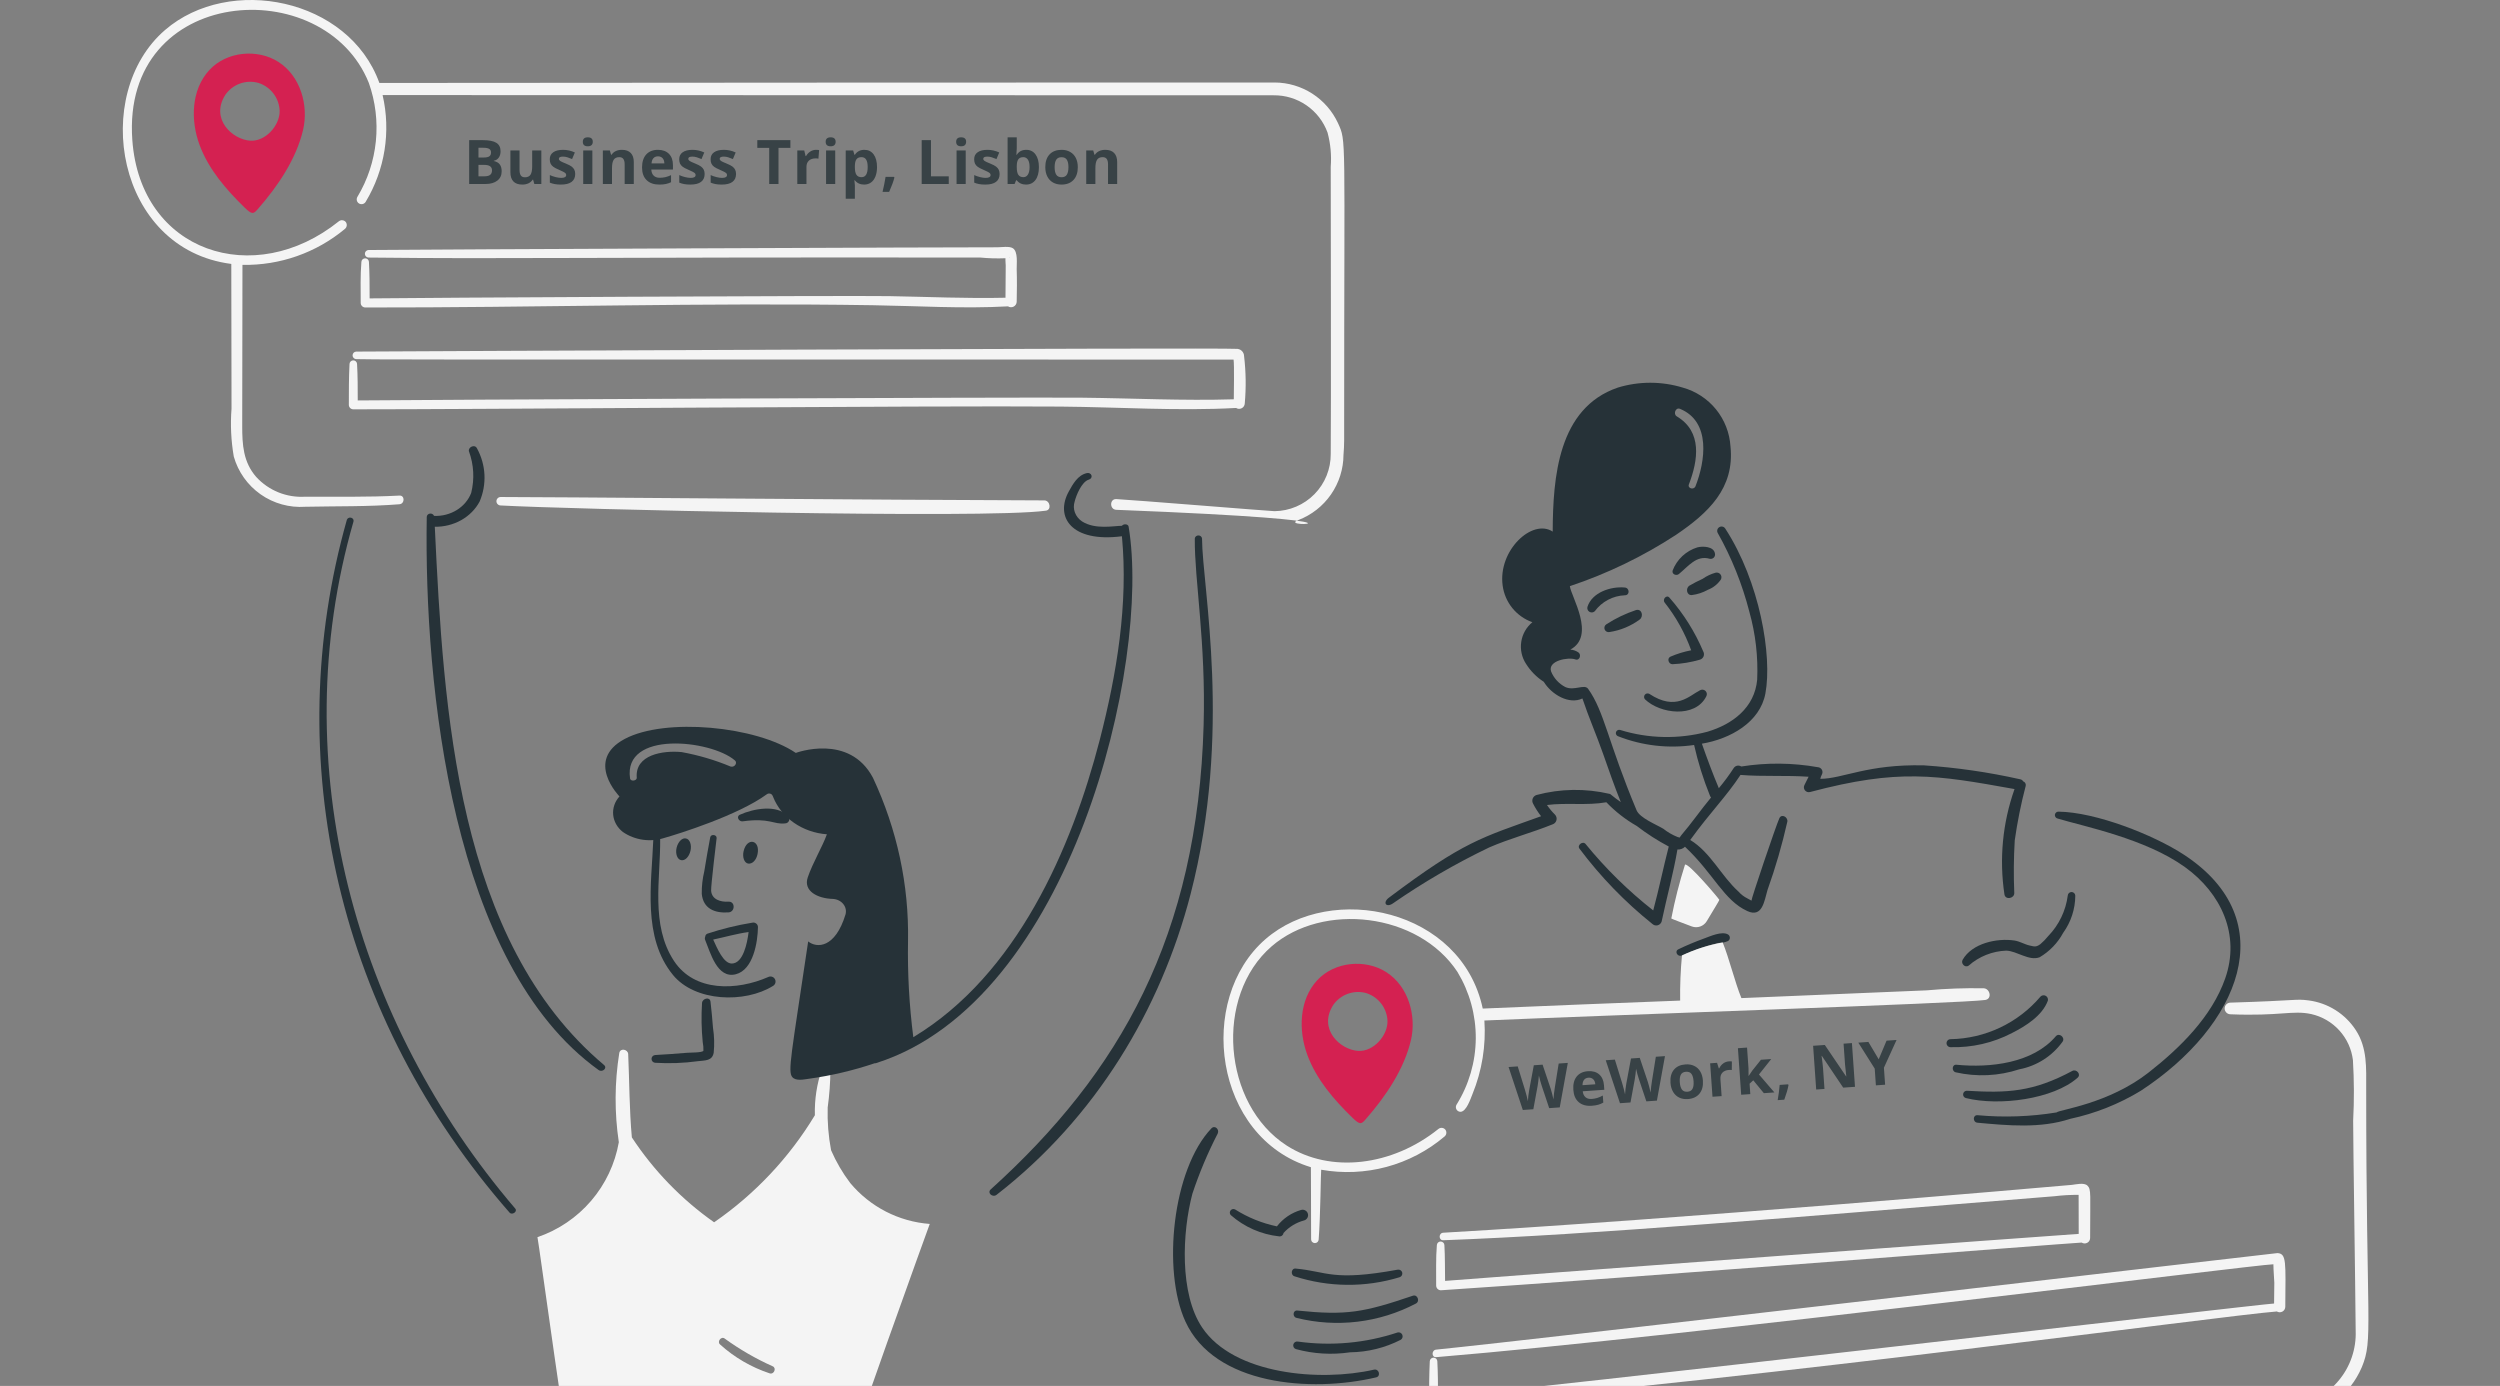 <svg width="285" height="158" viewBox="0 0 285 158" fill="none" xmlns="http://www.w3.org/2000/svg">
<rect x="0" y="0" width="285" height="158" fill="#808080" stroke="none"/>
<g clip-path="url(#clip0_1221_7827)">
<path d="M96.932 134.871C96.054 133.715 95.319 132.457 94.742 131.125C94.439 129.522 94.309 127.891 94.355 126.26C94.552 124.846 94.657 123.42 94.667 121.992C94.664 121.875 94.62 121.763 94.541 121.676C94.463 121.589 94.356 121.532 94.24 121.517C94.124 121.501 94.006 121.528 93.907 121.591C93.809 121.655 93.737 121.751 93.703 121.864C93.12 123.56 92.847 125.347 92.895 127.14C89.976 131.975 86.061 136.134 81.409 139.342C77.701 136.734 74.519 133.45 72.031 129.663C71.744 126.516 71.756 123.367 71.614 120.168C71.59 119.621 70.712 119.44 70.598 120.039C70.059 123.407 70.041 126.838 70.546 130.212C70.112 132.68 69.022 134.987 67.39 136.891C65.758 138.795 63.644 140.226 61.27 141.036C61.398 141.451 64.924 167.592 65.36 168.015C65.797 168.438 95.928 169.73 96.097 168.015C96.266 166.3 105.992 139.529 105.992 139.529C104.247 139.398 102.545 138.919 100.989 138.119C99.432 137.319 98.053 136.214 96.932 134.871ZM87.763 156.57C85.66 155.876 83.726 154.751 82.084 153.266C81.722 152.951 82.213 152.301 82.606 152.589C84.323 153.834 86.165 154.898 88.101 155.764C88.546 155.97 88.23 156.708 87.763 156.57Z" fill="#F4F4F4"/>
<path d="M80.391 106.798C80.365 106.855 80.352 106.917 80.352 106.98C80.352 107.043 80.365 107.105 80.391 107.162C80.971 108.55 81.747 111.615 83.882 111.065C85.889 110.551 86.382 107.372 86.408 105.68C86.406 105.601 86.386 105.525 86.351 105.455C86.315 105.385 86.264 105.324 86.201 105.277C86.139 105.23 86.067 105.197 85.99 105.181C85.913 105.165 85.834 105.167 85.758 105.186C84.025 105.467 82.318 105.884 80.652 106.434C80.577 106.462 80.512 106.512 80.466 106.576C80.42 106.641 80.394 106.718 80.391 106.798ZM85.34 106.252C85.184 107.553 84.715 109.812 83.44 109.843C82.475 109.865 81.745 108.073 81.303 107.111C82.658 106.825 83.986 106.434 85.34 106.252Z" fill="#263238"/>
<path d="M81.694 95.558C81.747 95.143 81.041 95.044 80.965 95.454C80.725 96.755 80.493 98.028 80.287 99.332C80.084 100.174 79.988 101.039 80.001 101.905C80.169 103.599 81.486 104.117 83.048 104.013C83.83 103.962 83.83 102.742 83.048 102.791C82.163 102.846 81.139 102.555 81.069 101.541C81.033 101.025 81.677 95.688 81.694 95.558Z" fill="#263238"/>
<path d="M84.347 92.879C83.881 93.091 84.244 93.691 84.661 93.633C87.773 93.203 88.166 94.019 89.505 93.868C89.601 93.866 89.694 93.836 89.773 93.782C89.852 93.727 89.913 93.651 89.949 93.563C89.985 93.474 89.995 93.377 89.976 93.283C89.957 93.189 89.911 93.103 89.844 93.035C88.559 91.666 85.868 92.189 84.347 92.879Z" fill="#263238"/>
<path d="M81.016 92.18C80.249 91.76 79.4 91.513 78.527 91.454C77.654 91.396 76.779 91.528 75.963 91.842C75.471 92.107 75.754 92.762 76.221 92.805C77.701 92.681 79.192 92.767 80.649 93.062C81.147 93.187 81.537 92.412 81.016 92.18Z" fill="#263238"/>
<path d="M83.986 90.746C84.011 90.797 84.011 90.822 83.986 90.746V90.746Z" fill="#263238"/>
<path d="M49.567 60.05C50.629 60.066 51.674 59.804 52.58 59.295C53.485 58.786 54.213 58.05 54.678 57.175C55.094 56.197 55.281 55.151 55.227 54.103C55.173 53.054 54.88 52.028 54.366 51.091C54.109 50.612 53.351 50.973 53.457 51.443C54.019 52.976 54.108 54.621 53.714 56.197C53.409 56.992 52.832 57.676 52.069 58.147C51.306 58.617 50.398 58.851 49.48 58.812C49.448 58.724 49.383 58.65 49.297 58.602C49.212 58.553 49.11 58.535 49.01 58.549C48.911 58.563 48.82 58.609 48.754 58.678C48.688 58.748 48.651 58.837 48.649 58.929C48.341 78.312 51.54 109.988 68.236 121.98C68.673 122.294 69.278 121.763 68.859 121.41C52.057 107.265 50.565 81.003 49.567 60.05Z" fill="#263238"/>
<path d="M40.297 59.456C40.325 59.365 40.312 59.267 40.26 59.184C40.208 59.102 40.123 59.041 40.022 59.016C39.922 58.991 39.814 59.003 39.724 59.05C39.633 59.097 39.566 59.175 39.539 59.267C35.706 72.839 35.387 87.036 38.606 100.739C41.825 114.443 48.495 127.279 58.09 138.236C58.381 138.568 59.029 138.119 58.743 137.784C40.515 116.468 32.299 87.225 40.297 59.456Z" fill="#263238"/>
<path d="M128.663 60.036C128.609 59.703 128.059 59.703 127.902 59.941C126.963 59.941 124.875 60.407 123.353 59.441C122.974 59.187 122.69 58.833 122.54 58.428C122.389 58.023 122.38 57.586 122.512 57.175C122.666 56.531 123.298 54.906 124.14 54.672C124.248 54.643 124.339 54.577 124.394 54.487C124.448 54.398 124.461 54.293 124.429 54.194C124.398 54.096 124.325 54.014 124.226 53.965C124.128 53.915 124.012 53.904 123.904 53.932C122.851 54.168 122.305 55.199 121.854 56.007C120.223 58.932 122.14 61.88 127.898 61.133C128.633 68.858 127.315 76.818 125.375 84.333C122.173 96.734 115.913 111.132 104.117 118.238C103.652 114.607 103.451 110.952 103.515 107.297C103.634 100.905 102.273 94.561 99.521 88.675C96.817 83.545 90.72 85.833 90.72 85.833C86.227 82.781 75.847 81.78 71.224 84.236C66.601 86.693 70.62 90.793 70.62 90.793C70.087 91.381 69.829 92.135 69.902 92.892C69.975 93.65 70.373 94.352 71.01 94.847C71.678 95.31 72.463 95.614 73.294 95.731C74.125 95.847 74.975 95.773 75.766 95.514C77.369 95.061 84.148 92.939 87.407 90.554C87.463 90.508 87.532 90.478 87.606 90.465C87.68 90.453 87.756 90.459 87.826 90.483C88.011 90.531 88.086 90.719 88.142 90.864C88.607 92.03 89.431 93.05 90.517 93.802C91.603 94.555 92.904 95.009 94.265 95.11C93.766 96.517 92.66 98.328 92.084 100.022C91.557 101.57 93.188 102.428 94.944 102.477C95.175 102.488 95.402 102.545 95.606 102.644C95.811 102.743 95.989 102.882 96.127 103.052C96.265 103.221 96.361 103.416 96.406 103.622C96.451 103.829 96.445 104.042 96.389 104.246C95.211 108.117 93.105 108.108 92.132 107.322C90.213 120.27 89.779 122.157 90.326 122.791C90.738 123.275 91.666 123.048 92.192 122.982C94.757 122.627 97.275 122.035 99.707 121.213C99.769 121.217 99.832 121.209 99.89 121.19C122.184 114.107 131.254 75.51 128.663 60.036ZM83.284 87.384C81.504 86.642 79.634 86.09 77.713 85.739C75.531 85.53 72.385 86.048 72.589 88.648C72.62 89.029 71.883 89.12 71.827 88.744C71.015 83.253 80.998 84.333 83.757 86.669C84.125 86.931 83.76 87.53 83.284 87.384Z" fill="#263238"/>
<path d="M137.032 61.396C137.026 61.299 136.98 61.208 136.903 61.142C136.827 61.075 136.725 61.038 136.619 61.038C136.514 61.038 136.412 61.075 136.335 61.142C136.259 61.208 136.213 61.299 136.207 61.396C136.163 66.112 137.482 73.207 137.213 82.652C136.54 106.672 127.693 122.265 112.943 135.591C112.501 135.989 113.152 136.564 113.614 136.205C124.913 127.442 132.312 115.091 135.722 101.945C140.507 83.477 137.059 66.999 137.032 61.396Z" fill="#263238"/>
<path d="M80.997 114.186C80.917 113.588 80.095 113.822 80.033 114.315C79.936 115.816 79.963 117.322 80.112 118.819C80.176 119.135 80.202 119.459 80.189 119.781C80.085 120.016 78.679 119.987 78.34 120.016C77.115 120.115 75.918 120.209 74.693 120.273C74.579 120.279 74.473 120.328 74.395 120.41C74.317 120.493 74.273 120.602 74.273 120.715C74.273 120.828 74.317 120.937 74.395 121.019C74.473 121.102 74.579 121.151 74.693 121.157C76.319 121.257 77.95 121.196 79.564 120.976C80.399 120.876 81.19 120.951 81.362 120.013C81.455 119.07 81.428 118.118 81.283 117.182C81.195 116.163 81.118 115.15 80.997 114.186Z" fill="#263238"/>
<path d="M87.581 111.378C84.017 112.942 79.168 113.12 76.823 109.53C74.14 105.42 75.3 100.243 75.26 95.663C75.26 95.559 75.219 95.46 75.145 95.387C75.072 95.314 74.973 95.273 74.87 95.273C74.766 95.273 74.667 95.314 74.593 95.387C74.52 95.46 74.479 95.559 74.479 95.663C74.279 100.76 73.209 106.846 76.718 111.144C79.224 114.21 84.91 114.4 88.129 112.392C88.257 112.316 88.351 112.194 88.391 112.05C88.431 111.907 88.414 111.753 88.343 111.622C88.272 111.491 88.153 111.392 88.011 111.347C87.869 111.301 87.715 111.313 87.581 111.378Z" fill="#263238"/>
<path d="M86.357 97.381C86.707 95.731 85.147 95.401 84.769 97.042C84.612 97.718 84.846 98.37 85.284 98.446C85.765 98.527 86.214 98.054 86.357 97.381Z" fill="#263238"/>
<path d="M77.131 96.651C76.975 97.328 77.21 97.979 77.647 98.056C78.09 98.16 78.559 97.67 78.715 96.989C78.871 96.308 78.638 95.662 78.199 95.585C77.76 95.481 77.291 95.975 77.131 96.651Z" fill="#263238"/>
<path d="M189.773 68.695C191.065 70.334 192.086 72.171 192.795 74.133C191.98 74.288 191.185 74.533 190.424 74.862C190.004 75.061 190.216 75.72 190.658 75.72C191.717 75.674 192.766 75.501 193.784 75.205C193.878 75.179 193.965 75.132 194.038 75.067C194.111 75.002 194.169 74.921 194.206 74.831C194.243 74.741 194.259 74.643 194.253 74.546C194.247 74.448 194.219 74.353 194.171 74.269C193.223 72.029 191.921 69.956 190.314 68.129C189.992 67.756 189.477 68.31 189.773 68.695Z" fill="#263238"/>
<path d="M187.533 79.727C189.259 81.384 193.264 81.887 194.514 79.389C194.57 79.291 194.592 79.177 194.577 79.066C194.562 78.954 194.51 78.85 194.431 78.77C194.351 78.69 194.247 78.639 194.135 78.624C194.023 78.609 193.91 78.631 193.811 78.686C192.58 79.301 191.062 81.109 188.028 79.102C187.944 79.054 187.845 79.037 187.75 79.055C187.655 79.073 187.57 79.125 187.51 79.201C187.45 79.277 187.419 79.372 187.423 79.469C187.428 79.565 187.466 79.657 187.533 79.727Z" fill="#263238"/>
<path d="M196.177 66.067C196.228 65.976 196.251 65.872 196.243 65.767C196.236 65.663 196.198 65.564 196.134 65.481C196.07 65.398 195.984 65.335 195.885 65.301C195.786 65.266 195.679 65.262 195.578 65.287C195.046 65.435 194.544 65.672 194.093 65.99C193.576 66.223 193.072 66.484 192.582 66.77C192.141 67.059 192.27 67.887 192.869 67.837C193.51 67.758 194.13 67.555 194.693 67.238C195.296 67.009 195.814 66.6 196.177 66.067Z" fill="#263238"/>
<path d="M183.494 72.051C184.74 71.861 185.921 71.37 186.933 70.62C187.402 70.256 187.168 69.345 186.49 69.553C185.305 69.946 184.176 70.488 183.13 71.167C183.031 71.227 182.957 71.32 182.921 71.43C182.885 71.54 182.889 71.658 182.933 71.765C182.977 71.872 183.058 71.959 183.161 72.012C183.264 72.064 183.382 72.078 183.494 72.051Z" fill="#263238"/>
<path d="M191.387 65.443C192.453 64.581 193.384 63.256 194.905 63.701C194.987 63.72 195.073 63.718 195.155 63.695C195.237 63.672 195.311 63.628 195.371 63.568C195.431 63.508 195.475 63.434 195.498 63.352C195.521 63.271 195.523 63.185 195.504 63.102C195.375 62.269 194.097 62.245 193.498 62.4C192.861 62.598 192.277 62.937 191.789 63.392C191.302 63.847 190.924 64.406 190.684 65.028C190.554 65.468 191.1 65.676 191.387 65.443Z" fill="#263238"/>
<path d="M185.24 67.862C185.813 67.862 185.787 67.031 185.24 66.978C183.651 66.825 181.493 67.518 180.967 69.189C180.94 69.295 180.948 69.407 180.989 69.508C181.031 69.609 181.104 69.694 181.198 69.749C181.292 69.805 181.402 69.829 181.51 69.818C181.619 69.806 181.721 69.759 181.801 69.685C182.199 69.141 182.715 68.695 183.311 68.379C183.907 68.064 184.566 67.887 185.24 67.862Z" fill="#263238"/>
<path d="M192.873 105.618C193.181 105.729 193.518 105.73 193.827 105.621C194.135 105.512 194.397 105.3 194.566 105.02C195.249 103.853 196.025 102.652 195.999 102.575C195.973 102.471 192.48 98.328 192.091 98.568C191.451 100.582 190.93 102.632 190.528 104.707C190.581 104.756 191.884 105.248 192.873 105.618Z" fill="#F4F4F4"/>
<path d="M156.639 156.14C150.497 157.545 140.663 156.71 137.055 151.353C134.441 147.479 134.772 140.479 135.934 136.081C136.717 133.72 137.684 131.423 138.825 129.212C139.031 128.742 138.49 128.226 138.096 128.639C133.665 133.293 132.472 144.839 135.133 150.645C138.455 157.919 149.415 158.778 156.883 157.02C157.446 156.89 157.212 156.01 156.639 156.14Z" fill="#263238"/>
<path d="M159.327 151.9C155.672 153.114 151.785 153.471 147.97 152.941C147.858 152.915 147.74 152.934 147.641 152.993C147.543 153.052 147.471 153.147 147.441 153.258C147.41 153.369 147.424 153.487 147.479 153.588C147.534 153.689 147.626 153.764 147.735 153.799C149.745 154.346 151.847 154.47 153.908 154.163C155.921 154.14 157.901 153.65 159.692 152.732C159.783 152.673 159.851 152.583 159.882 152.478C159.913 152.374 159.906 152.262 159.862 152.162C159.819 152.062 159.741 151.981 159.643 151.933C159.545 151.885 159.433 151.873 159.327 151.9Z" fill="#263238"/>
<path d="M161.068 147.711C155.464 149.614 153.52 149.984 147.887 149.402C147.392 149.35 147.315 150.102 147.783 150.234C152.379 151.385 157.24 150.802 161.432 148.595C161.897 148.329 161.591 147.533 161.068 147.711Z" fill="#263238"/>
<path d="M147.574 145.499C151.463 146.76 155.646 146.797 159.557 145.603C159.666 145.568 159.758 145.492 159.813 145.391C159.868 145.29 159.882 145.172 159.851 145.061C159.821 144.951 159.749 144.856 159.65 144.797C159.552 144.738 159.434 144.719 159.322 144.745C151.91 146.102 151.313 144.95 147.704 144.616C147.183 144.566 147.105 145.369 147.574 145.499Z" fill="#263238"/>
<path d="M145.828 140.946C145.886 140.953 145.945 140.949 146.001 140.933C146.057 140.918 146.11 140.891 146.156 140.856C146.202 140.82 146.24 140.775 146.269 140.724C146.297 140.674 146.316 140.618 146.323 140.56C146.949 139.866 147.764 139.369 148.668 139.129C148.746 139.107 148.82 139.069 148.884 139.019C148.948 138.968 149.002 138.905 149.042 138.834C149.082 138.763 149.107 138.684 149.117 138.603C149.126 138.522 149.12 138.44 149.097 138.361C149.075 138.283 149.038 138.209 148.987 138.145C148.936 138.081 148.874 138.028 148.802 137.988C148.731 137.948 148.652 137.922 148.571 137.913C148.49 137.903 148.408 137.91 148.329 137.932C147.232 138.248 146.265 138.904 145.568 139.806C143.876 139.451 142.262 138.798 140.801 137.876C140.715 137.831 140.616 137.817 140.521 137.838C140.426 137.859 140.342 137.913 140.283 137.99C140.223 138.066 140.193 138.162 140.198 138.259C140.202 138.355 140.24 138.448 140.306 138.519C141.851 139.879 143.78 140.727 145.828 140.946Z" fill="#263238"/>
<path d="M248.982 97.445C245.521 95.174 238.888 92.571 234.656 92.528C234.559 92.527 234.465 92.561 234.392 92.625C234.319 92.688 234.271 92.776 234.258 92.872C234.246 92.968 234.268 93.065 234.322 93.145C234.376 93.226 234.458 93.284 234.552 93.308C237.585 94.222 244.573 95.6 249.086 98.849C253.221 101.827 255.418 106.577 253.671 111.547C252.135 115.922 248.517 119.464 244.945 122.265C240.37 125.852 234.767 126.497 234.447 126.818C231.466 127.304 228.436 127.409 225.428 127.131C224.881 127.107 224.881 127.939 225.428 127.989C228.892 128.31 232.618 128.666 236.004 127.547C238.847 126.939 241.569 125.858 244.052 124.347C255.286 116.992 260.385 104.923 248.982 97.445Z" fill="#263238"/>
<path d="M236.844 122.863C237.286 122.477 236.715 121.833 236.245 122.083C231.77 124.493 228.803 124.621 224.209 124.346C224.107 124.348 224.008 124.386 223.932 124.454C223.856 124.523 223.807 124.616 223.794 124.718C223.782 124.819 223.806 124.922 223.864 125.007C223.921 125.092 224.007 125.153 224.106 125.179C227.905 126.124 234.088 125.308 236.844 122.863Z" fill="#263238"/>
<path d="M230.2 121.901C232.198 121.52 233.971 120.383 235.15 118.728C235.436 118.258 234.741 117.698 234.368 118.129C231.736 121.218 226.866 121.755 223.038 121.381C222.516 121.33 222.466 122.105 222.933 122.24C225.341 122.791 227.854 122.674 230.2 121.901Z" fill="#263238"/>
<path d="M233.458 114.071C233.482 113.966 233.471 113.856 233.428 113.758C233.384 113.659 233.31 113.578 233.216 113.525C233.122 113.472 233.014 113.451 232.907 113.465C232.801 113.479 232.701 113.527 232.624 113.602C231.358 115.096 229.788 116.302 228.018 117.141C226.248 117.98 224.319 118.432 222.36 118.467C222.239 118.467 222.123 118.515 222.038 118.6C221.952 118.685 221.904 118.801 221.904 118.922C221.904 119.043 221.952 119.159 222.038 119.244C222.123 119.33 222.239 119.378 222.36 119.378C224.795 119.447 227.208 118.892 229.367 117.765C230.927 116.976 232.825 115.795 233.458 114.071Z" fill="#263238"/>
<path d="M223.742 109.413C223.503 109.828 223.999 110.368 224.418 110.089C225.609 109.037 227.128 108.43 228.716 108.372C229.942 108.416 231.319 109.59 232.52 109.126C233.651 108.46 234.579 107.497 235.202 106.343C236.095 105.106 236.578 103.621 236.584 102.096C236.578 101.986 236.53 101.883 236.45 101.807C236.37 101.732 236.264 101.69 236.154 101.69C236.044 101.69 235.938 101.732 235.858 101.807C235.778 101.883 235.73 101.986 235.724 102.096C235.499 103.828 234.723 105.442 233.509 106.7C233.235 107.04 232.93 107.354 232.597 107.637C232.082 108.011 231.894 107.895 231.399 107.793C230.8 107.664 230.281 107.318 229.654 107.22C227.652 106.918 224.82 107.53 223.742 109.413Z" fill="#263238"/>
<path d="M228.507 101.973C228.618 102.616 229.628 102.44 229.628 101.816C229.544 99.813 229.561 97.807 229.68 95.806C229.976 93.711 230.394 91.635 230.931 89.588C230.954 89.482 230.938 89.371 230.885 89.276C230.832 89.181 230.746 89.109 230.644 89.073C230.608 89.011 230.559 88.959 230.5 88.918C230.442 88.877 230.375 88.85 230.305 88.839C226.696 88.029 223.03 87.498 219.339 87.251C212.853 87.097 210.073 88.786 207.512 88.786C207.55 88.614 207.612 88.447 207.695 88.292C207.741 88.208 207.765 88.114 207.765 88.018C207.764 87.922 207.74 87.829 207.693 87.745C207.646 87.662 207.578 87.592 207.497 87.542C207.415 87.492 207.322 87.463 207.226 87.459C204.342 86.948 201.393 86.922 198.5 87.381C198.432 87.335 198.355 87.304 198.275 87.289C198.194 87.273 198.112 87.274 198.032 87.291C197.952 87.308 197.876 87.341 197.809 87.388C197.741 87.435 197.684 87.494 197.64 87.563C197.124 88.361 196.558 89.126 195.946 89.853C195.244 88.188 194.618 86.496 194.014 84.78C197.257 84.239 200.644 82.341 201.256 79.056C202.052 74.773 200.621 66.316 196.672 60.245C196.602 60.14 196.494 60.065 196.371 60.036C196.248 60.007 196.119 60.026 196.009 60.089C195.899 60.152 195.818 60.254 195.781 60.375C195.744 60.496 195.755 60.626 195.811 60.74C197.408 63.578 198.626 66.613 199.433 69.767C200.136 72.278 200.435 74.884 200.318 77.488C200.029 80.662 197.531 82.562 194.64 83.42C191.369 84.286 187.92 84.215 184.688 83.212C184.591 83.185 184.488 83.197 184.4 83.246C184.312 83.295 184.247 83.376 184.22 83.473C184.192 83.57 184.204 83.673 184.253 83.761C184.302 83.849 184.384 83.913 184.48 83.941C187.228 85.016 190.209 85.356 193.128 84.929C193.572 86.9 194.175 88.832 194.932 90.705C194.959 90.783 195.003 90.854 195.061 90.913C193.889 92.318 192.854 93.833 191.675 95.206C191.339 95.599 191.648 95.494 191.232 95.415C190.651 95.183 190.107 94.867 189.617 94.478C188.804 93.99 186.939 93.253 186.569 92.37C183.295 84.56 182.903 81.124 181.047 78.529C180.623 77.936 179.48 78.793 178.442 78.321C177.71 77.942 177.137 77.314 176.827 76.552C176.403 75.305 178.806 74.886 179.588 75.172C180.083 75.355 180.315 74.63 179.927 74.366C179.656 74.184 179.341 74.076 179.015 74.054C181.959 72.493 179.094 67.991 178.963 66.821C183.235 65.397 187.306 63.43 191.075 60.967C194.749 58.472 197.764 55.66 197.275 50.899C197.18 49.353 196.605 47.875 195.629 46.671C194.652 45.468 193.324 44.598 191.83 44.185C189.419 43.45 186.843 43.45 184.432 44.185C177.612 46.517 177.035 54.437 177.008 60.603C174.688 59.077 170.743 62.746 171.304 66.769C171.431 67.706 171.814 68.591 172.411 69.326C173.008 70.06 173.797 70.616 174.69 70.932C174.008 71.495 173.557 72.288 173.423 73.161C173.288 74.034 173.48 74.926 173.96 75.667C174.477 76.495 175.171 77.198 175.992 77.726C176.877 79.183 178.884 80.354 180.395 79.626C181.097 81.733 182.008 83.815 182.739 85.896C183.383 87.743 184.041 89.616 184.77 91.437C184.406 91.18 184.041 90.922 183.702 90.631C183.699 90.631 183.695 90.631 183.692 90.629C183.689 90.628 183.686 90.626 183.684 90.623C183.681 90.621 183.679 90.618 183.678 90.615C183.677 90.611 183.676 90.608 183.677 90.604C183.625 90.555 183.562 90.519 183.494 90.501C180.747 89.859 177.884 89.903 175.159 90.63C175.062 90.661 174.973 90.713 174.898 90.782C174.824 90.852 174.766 90.937 174.729 91.032C174.692 91.127 174.677 91.228 174.684 91.33C174.692 91.431 174.722 91.53 174.772 91.618C175.03 92.123 175.335 92.602 175.683 93.049C168.854 95.515 166.936 95.871 158.334 102.338C157.605 102.886 157.998 103.496 158.752 103.014C162.247 100.591 165.929 98.45 169.764 96.61C172.106 95.592 174.615 94.937 176.979 93.982C177.09 93.948 177.19 93.886 177.27 93.802C177.35 93.718 177.407 93.615 177.436 93.502C177.464 93.39 177.464 93.272 177.434 93.16C177.404 93.048 177.346 92.946 177.265 92.863C176.926 92.529 176.621 92.163 176.354 91.77C178.595 91.484 180.913 91.849 183.126 91.459C184.145 92.522 185.312 93.432 186.591 94.161C187.739 95.043 188.959 95.826 190.238 96.503C189.614 98.923 189.118 101.369 188.467 103.788C185.625 101.557 183.039 99.017 180.757 96.216C180.439 95.83 179.767 96.345 180.053 96.737C182.45 99.938 185.241 102.823 188.363 105.324C188.443 105.401 188.541 105.456 188.649 105.484C188.757 105.512 188.87 105.512 188.978 105.483C189.086 105.454 189.184 105.398 189.263 105.319C189.343 105.241 189.4 105.144 189.431 105.037C190.005 102.299 190.759 99.6 191.228 96.842C191.385 96.854 191.543 96.833 191.692 96.779C191.84 96.725 191.975 96.64 192.087 96.529C195.352 99.591 196.504 102.638 199.2 103.864C200.917 104.648 201.124 102.719 201.492 101.471C202.404 98.917 203.161 96.311 203.758 93.666C203.843 93.151 203.101 92.726 202.846 93.28C202.473 94.083 199.59 102.62 199.668 102.674C199.511 102.597 199.355 102.492 199.2 102.417C198.813 102.225 198.468 101.96 198.183 101.637C196.226 99.871 195.006 97.161 192.686 95.757C195.021 92.54 196.784 90.826 198.417 88.342C200.994 88.549 203.601 88.368 206.18 88.549L205.711 89.486C205.659 89.581 205.635 89.689 205.644 89.797C205.652 89.905 205.692 90.008 205.759 90.094C205.825 90.18 205.915 90.244 206.018 90.28C206.12 90.315 206.231 90.32 206.336 90.293C216.448 87.615 220.654 88.333 229.657 89.954C228.293 93.806 227.899 97.933 228.507 101.973ZM191.518 46.607C195.075 48.068 194.403 52.589 193.289 55.426C193.107 55.895 192.354 55.684 192.534 55.219C193.59 52.466 194.081 49.214 191.153 47.465C190.713 47.202 191.023 46.403 191.518 46.607Z" fill="#263238"/>
<path d="M191.753 108.919C193.098 108.301 194.504 107.822 195.947 107.488C196.305 107.497 196.661 107.426 196.989 107.28C197.054 107.241 197.108 107.186 197.146 107.12C197.184 107.053 197.203 106.979 197.203 106.903C197.203 106.827 197.184 106.752 197.146 106.686C197.108 106.62 197.054 106.564 196.989 106.526C196.279 106.122 194.936 106.746 194.254 106.993C193.261 107.351 192.287 107.759 191.337 108.217C190.844 108.456 191.258 109.152 191.753 108.919Z" fill="#263238"/>
<path d="M22.746 16.512C23.787 19.321 25.774 21.602 27.893 23.669C28.76 24.515 28.906 24.387 29.391 23.834C31.703 21.2 33.777 18.103 34.548 14.824C35.199 12.059 34.285 8.696 31.75 7.066C29.351 5.523 25.844 5.861 23.883 7.967C21.77 10.235 21.72 13.742 22.746 16.512ZM29.466 9.453C30.146 9.671 30.742 10.093 31.174 10.661C31.606 11.23 31.852 11.917 31.879 12.63C31.917 14.286 30.272 16.154 28.526 16.038C26.474 15.901 23.934 13.547 25.694 10.802C26.104 10.213 26.688 9.766 27.364 9.524C28.04 9.282 28.775 9.257 29.466 9.453Z" fill="#D42151"/>
<path d="M153.234 48.511C153.234 14.905 153.502 16.198 152.532 14.038C151.894 12.661 150.876 11.494 149.599 10.673C148.321 9.853 146.836 9.413 145.316 9.405C144.792 9.395 50.737 9.432 43.248 9.456C39.769 -0.222 26.145 -2.898 18.814 3.421C10.31 10.756 13.222 28.404 26.368 30.088C26.368 33.392 26.394 44.398 26.394 46.583C26.253 48.408 26.34 50.243 26.651 52.047C27.145 53.792 28.225 55.313 29.71 56.356C31.195 57.398 32.994 57.898 34.804 57.771C38.399 57.694 41.969 57.771 45.537 57.485C46.162 57.434 46.162 56.456 45.537 56.496C41.965 56.688 38.373 56.613 34.804 56.624C33.761 56.691 32.716 56.522 31.746 56.131C30.776 55.74 29.907 55.136 29.202 54.365C27.724 52.667 27.613 50.697 27.613 48.563C27.613 42.45 27.64 36.309 27.64 30.195C31.906 30.277 36.06 28.817 39.335 26.084C39.445 25.989 39.514 25.854 39.529 25.709C39.544 25.564 39.502 25.419 39.413 25.303C39.318 25.192 39.184 25.121 39.038 25.107C38.892 25.092 38.746 25.135 38.631 25.226C28.98 32.982 16.002 28.77 15.084 15.96C13.819 -1.729 36.978 -3.221 42.048 9.459C42.801 11.586 43.074 13.852 42.849 16.096C42.624 18.34 41.906 20.507 40.745 22.442C40.708 22.504 40.683 22.572 40.672 22.643C40.66 22.715 40.663 22.787 40.681 22.857C40.697 22.927 40.728 22.993 40.771 23.052C40.813 23.11 40.867 23.159 40.928 23.197C40.99 23.234 41.058 23.259 41.13 23.27C41.201 23.281 41.274 23.278 41.344 23.261C41.414 23.244 41.48 23.214 41.538 23.171C41.596 23.129 41.646 23.075 41.683 23.014C43.886 19.36 44.579 14.994 43.616 10.839C49.867 10.839 144.748 10.859 145.19 10.864C146.529 10.848 147.841 11.248 148.942 12.009C150.044 12.77 150.881 13.854 151.339 15.111C151.682 16.382 151.805 17.702 151.703 19.014C151.703 19.014 151.755 48.284 151.703 51.743C151.718 53.458 151.052 55.108 149.851 56.332C148.649 57.556 147.011 58.255 145.295 58.274C144.908 58.274 128.853 56.972 127.258 56.896C126.477 56.857 126.477 58.088 127.258 58.119C160.318 59.414 145.255 60.319 148.004 59.29C149.514 58.713 150.815 57.694 151.735 56.366C152.654 55.038 153.151 53.462 153.158 51.848C153.261 50.749 153.234 49.628 153.234 48.511Z" fill="#F4F4F4"/>
<path d="M119.048 57.045C101.804 57.005 60.49 56.641 57.075 56.659C56.947 56.659 56.824 56.71 56.734 56.8C56.644 56.89 56.593 57.013 56.593 57.141C56.593 57.268 56.644 57.391 56.734 57.481C56.824 57.571 56.947 57.622 57.075 57.622C64.106 58.026 112.303 59.189 119.201 58.22C119.907 58.164 119.726 57.047 119.048 57.045Z" fill="#F4F4F4"/>
<path d="M101.371 33.759C96.578 33.678 47.476 33.942 42.137 34.017C42.137 32.639 42.137 31.233 42.058 29.855C42.052 29.745 42.004 29.642 41.924 29.566C41.844 29.491 41.738 29.449 41.628 29.449C41.518 29.449 41.412 29.491 41.332 29.566C41.252 29.642 41.205 29.745 41.199 29.855C41.07 31.413 41.12 32.977 41.12 34.538C41.122 34.675 41.178 34.806 41.276 34.902C41.373 34.998 41.505 35.052 41.642 35.053C60.918 35.078 80.22 34.49 99.492 34.795C104.623 34.875 109.782 35.211 114.912 34.924C115.008 34.985 115.117 35.02 115.23 35.025C115.344 35.03 115.456 35.005 115.557 34.953C115.657 34.901 115.742 34.823 115.803 34.727C115.864 34.632 115.898 34.522 115.903 34.409C115.931 33.16 115.943 31.937 115.903 30.688C115.884 30.089 116.085 28.685 115.46 28.294C115.042 28.037 114.157 28.192 113.714 28.191C110.068 28.177 49.164 28.425 42.003 28.502C41.893 28.509 41.789 28.556 41.714 28.636C41.638 28.716 41.596 28.822 41.596 28.932C41.596 29.041 41.638 29.147 41.714 29.227C41.789 29.307 41.893 29.355 42.003 29.361C58.404 29.544 65.005 29.303 111.761 29.361C112.713 29.453 113.67 29.48 114.626 29.439C114.6 29.697 114.652 30.038 114.652 30.272C114.652 31.494 114.626 32.717 114.626 33.941C110.202 34.046 105.799 33.834 101.371 33.759ZM115.125 29.384C115.099 29.41 115.073 29.41 115.02 29.384H115.125Z" fill="#F4F4F4"/>
<path d="M120.935 46.351C127.577 46.408 134.271 46.873 140.913 46.508C141.009 46.569 141.12 46.604 141.233 46.609C141.347 46.614 141.46 46.588 141.56 46.535C141.661 46.483 141.746 46.404 141.806 46.308C141.867 46.211 141.9 46.101 141.904 45.987C142.064 44.194 142.038 42.389 141.826 40.602C141.824 40.486 141.799 40.372 141.752 40.266C141.705 40.16 141.636 40.065 141.551 39.987C141.465 39.909 141.364 39.849 141.255 39.812C141.145 39.774 141.029 39.76 140.913 39.769C139.165 39.614 44.44 40.051 40.6 40.082C40.49 40.088 40.387 40.136 40.311 40.215C40.236 40.295 40.193 40.401 40.193 40.511C40.193 40.621 40.236 40.727 40.311 40.806C40.387 40.886 40.49 40.934 40.6 40.94C46.196 40.986 28.966 40.993 140.627 40.993C140.721 41.553 140.653 45.111 140.653 45.519C134.896 45.702 129.114 45.397 123.357 45.337C116.529 45.268 47.112 45.572 40.782 45.65C40.782 44.27 40.782 42.867 40.705 41.487C40.699 41.377 40.651 41.274 40.571 41.198C40.491 41.123 40.385 41.081 40.275 41.081C40.165 41.081 40.059 41.123 39.979 41.198C39.899 41.274 39.851 41.377 39.845 41.487C39.768 43.048 39.767 44.609 39.767 46.17C39.772 46.299 39.825 46.422 39.917 46.514C40.009 46.605 40.132 46.659 40.261 46.664C52.896 46.677 106.659 46.23 120.935 46.351ZM141.122 40.993C141.112 41.003 141.1 41.01 141.086 41.014C141.073 41.019 141.059 41.02 141.045 41.019C141.068 41.005 141.095 40.996 141.122 40.993Z" fill="#F4F4F4"/>
<path opacity="0.8" d="M53.485 15.977H55.04C55.749 15.977 56.263 16.078 56.582 16.281C56.903 16.481 57.064 16.802 57.064 17.241C57.064 17.54 56.993 17.785 56.852 17.976C56.713 18.168 56.527 18.283 56.295 18.321V18.356C56.611 18.426 56.839 18.558 56.978 18.752C57.119 18.946 57.19 19.203 57.19 19.524C57.19 19.98 57.025 20.336 56.694 20.591C56.366 20.846 55.92 20.974 55.355 20.974H53.485V15.977ZM54.545 17.956H55.16C55.447 17.956 55.654 17.911 55.782 17.822C55.912 17.733 55.977 17.587 55.977 17.381C55.977 17.19 55.906 17.053 55.765 16.971C55.626 16.887 55.405 16.845 55.102 16.845H54.545V17.956ZM54.545 18.797V20.099H55.235C55.527 20.099 55.742 20.043 55.881 19.931C56.02 19.82 56.09 19.649 56.09 19.419C56.09 19.004 55.793 18.797 55.201 18.797H54.545ZM60.913 20.974L60.773 20.485H60.718C60.607 20.663 60.448 20.801 60.243 20.899C60.038 20.994 59.805 21.042 59.542 21.042C59.094 21.042 58.755 20.922 58.527 20.683C58.3 20.442 58.186 20.095 58.186 19.644V17.152H59.228V19.384C59.228 19.66 59.277 19.867 59.375 20.006C59.473 20.143 59.629 20.212 59.843 20.212C60.135 20.212 60.346 20.115 60.476 19.921C60.605 19.725 60.67 19.401 60.67 18.95V17.152H61.713V20.974H60.913ZM65.573 19.839C65.573 20.231 65.436 20.529 65.162 20.735C64.891 20.94 64.485 21.042 63.942 21.042C63.664 21.042 63.427 21.023 63.231 20.984C63.035 20.948 62.852 20.893 62.681 20.82V19.959C62.875 20.05 63.092 20.126 63.334 20.188C63.578 20.249 63.792 20.28 63.977 20.28C64.355 20.28 64.544 20.171 64.544 19.952C64.544 19.87 64.519 19.804 64.469 19.753C64.419 19.701 64.332 19.643 64.209 19.579C64.086 19.513 63.922 19.437 63.717 19.35C63.423 19.227 63.206 19.113 63.067 19.008C62.931 18.904 62.83 18.784 62.767 18.649C62.705 18.513 62.674 18.345 62.674 18.147C62.674 17.808 62.805 17.546 63.067 17.361C63.332 17.174 63.705 17.081 64.188 17.081C64.649 17.081 65.097 17.181 65.532 17.381L65.217 18.133C65.026 18.051 64.847 17.984 64.681 17.932C64.514 17.879 64.344 17.853 64.171 17.853C63.864 17.853 63.71 17.936 63.71 18.103C63.71 18.196 63.759 18.277 63.857 18.345C63.957 18.414 64.175 18.515 64.51 18.649C64.808 18.77 65.027 18.883 65.166 18.988C65.305 19.093 65.407 19.213 65.474 19.35C65.54 19.487 65.573 19.65 65.573 19.839ZM66.442 16.165C66.442 15.825 66.631 15.655 67.009 15.655C67.387 15.655 67.576 15.825 67.576 16.165C67.576 16.326 67.529 16.453 67.433 16.544C67.34 16.633 67.198 16.677 67.009 16.677C66.631 16.677 66.442 16.506 66.442 16.165ZM67.529 20.974H66.486V17.152H67.529V20.974ZM72.253 20.974H71.211V18.742C71.211 18.466 71.162 18.26 71.064 18.123C70.966 17.984 70.81 17.915 70.595 17.915C70.304 17.915 70.093 18.013 69.963 18.209C69.833 18.402 69.768 18.725 69.768 19.176V20.974H68.726V17.152H69.522L69.662 17.641H69.72C69.837 17.457 69.996 17.318 70.199 17.224C70.404 17.128 70.636 17.081 70.896 17.081C71.341 17.081 71.678 17.201 71.908 17.443C72.138 17.682 72.253 18.029 72.253 18.482V20.974ZM75.009 17.822C74.788 17.822 74.615 17.893 74.489 18.034C74.364 18.173 74.292 18.372 74.274 18.629H75.737C75.732 18.372 75.665 18.173 75.535 18.034C75.405 17.893 75.23 17.822 75.009 17.822ZM75.156 21.042C74.541 21.042 74.06 20.872 73.713 20.533C73.367 20.193 73.194 19.712 73.194 19.09C73.194 18.45 73.353 17.956 73.672 17.607C73.994 17.256 74.437 17.081 75.002 17.081C75.542 17.081 75.963 17.235 76.263 17.542C76.564 17.85 76.715 18.275 76.715 18.817V19.323H74.25C74.261 19.619 74.349 19.85 74.513 20.017C74.677 20.183 74.907 20.266 75.204 20.266C75.434 20.266 75.651 20.242 75.857 20.195C76.062 20.147 76.276 20.07 76.499 19.965V20.772C76.317 20.863 76.122 20.93 75.915 20.974C75.707 21.019 75.454 21.042 75.156 21.042ZM80.328 19.839C80.328 20.231 80.191 20.529 79.918 20.735C79.647 20.94 79.24 21.042 78.698 21.042C78.42 21.042 78.183 21.023 77.987 20.984C77.791 20.948 77.608 20.893 77.437 20.82V19.959C77.63 20.05 77.848 20.126 78.089 20.188C78.333 20.249 78.547 20.28 78.732 20.28C79.11 20.28 79.299 20.171 79.299 19.952C79.299 19.87 79.274 19.804 79.224 19.753C79.174 19.701 79.087 19.643 78.964 19.579C78.841 19.513 78.677 19.437 78.472 19.35C78.178 19.227 77.962 19.113 77.823 19.008C77.686 18.904 77.586 18.784 77.522 18.649C77.46 18.513 77.43 18.345 77.43 18.147C77.43 17.808 77.561 17.546 77.823 17.361C78.087 17.174 78.461 17.081 78.944 17.081C79.404 17.081 79.852 17.181 80.287 17.381L79.973 18.133C79.781 18.051 79.602 17.984 79.436 17.932C79.27 17.879 79.1 17.853 78.927 17.853C78.619 17.853 78.465 17.936 78.465 18.103C78.465 18.196 78.514 18.277 78.612 18.345C78.713 18.414 78.93 18.515 79.265 18.649C79.564 18.77 79.782 18.883 79.921 18.988C80.06 19.093 80.163 19.213 80.229 19.35C80.295 19.487 80.328 19.65 80.328 19.839ZM83.908 19.839C83.908 20.231 83.771 20.529 83.498 20.735C83.226 20.94 82.82 21.042 82.277 21.042C81.999 21.042 81.762 21.023 81.566 20.984C81.37 20.948 81.187 20.893 81.016 20.82V19.959C81.21 20.05 81.427 20.126 81.669 20.188C81.913 20.249 82.127 20.28 82.311 20.28C82.69 20.28 82.879 20.171 82.879 19.952C82.879 19.87 82.854 19.804 82.804 19.753C82.754 19.701 82.667 19.643 82.544 19.579C82.421 19.513 82.257 19.437 82.052 19.35C81.758 19.227 81.541 19.113 81.402 19.008C81.266 18.904 81.165 18.784 81.102 18.649C81.04 18.513 81.009 18.345 81.009 18.147C81.009 17.808 81.14 17.546 81.402 17.361C81.667 17.174 82.04 17.081 82.523 17.081C82.984 17.081 83.431 17.181 83.867 17.381L83.552 18.133C83.361 18.051 83.182 17.984 83.016 17.932C82.849 17.879 82.68 17.853 82.506 17.853C82.199 17.853 82.045 17.936 82.045 18.103C82.045 18.196 82.094 18.277 82.192 18.345C82.292 18.414 82.51 18.515 82.845 18.649C83.143 18.77 83.362 18.883 83.501 18.988C83.64 19.093 83.743 19.213 83.808 19.35C83.875 19.487 83.908 19.65 83.908 19.839ZM88.749 20.974H87.69V16.858H86.333V15.977H90.106V16.858H88.749V20.974ZM93.026 17.081C93.167 17.081 93.285 17.091 93.378 17.111L93.299 18.089C93.215 18.066 93.113 18.055 92.992 18.055C92.659 18.055 92.399 18.14 92.213 18.311C92.028 18.482 91.936 18.721 91.936 19.029V20.974H90.893V17.152H91.683L91.837 17.795H91.888C92.006 17.581 92.166 17.409 92.366 17.279C92.569 17.147 92.789 17.081 93.026 17.081ZM94.127 16.165C94.127 15.825 94.317 15.655 94.695 15.655C95.073 15.655 95.262 15.825 95.262 16.165C95.262 16.326 95.214 16.453 95.119 16.544C95.025 16.633 94.884 16.677 94.695 16.677C94.317 16.677 94.127 16.506 94.127 16.165ZM95.214 20.974H94.172V17.152H95.214V20.974ZM98.51 21.042C98.061 21.042 97.709 20.879 97.454 20.553H97.399C97.436 20.872 97.454 21.057 97.454 21.107V22.655H96.412V17.152H97.259L97.406 17.648H97.454C97.698 17.27 98.059 17.081 98.537 17.081C98.989 17.081 99.342 17.255 99.597 17.604C99.852 17.952 99.98 18.436 99.98 19.056C99.98 19.464 99.919 19.819 99.799 20.119C99.68 20.42 99.51 20.649 99.29 20.806C99.069 20.963 98.809 21.042 98.51 21.042ZM98.203 17.915C97.945 17.915 97.757 17.994 97.639 18.154C97.52 18.311 97.459 18.572 97.454 18.937V19.049C97.454 19.46 97.514 19.753 97.635 19.931C97.758 20.109 97.952 20.198 98.216 20.198C98.683 20.198 98.917 19.813 98.917 19.043C98.917 18.667 98.859 18.385 98.743 18.198C98.629 18.009 98.449 17.915 98.203 17.915ZM101.963 20.239C101.845 20.699 101.644 21.245 101.362 21.876H100.61C100.758 21.27 100.873 20.698 100.955 20.16H101.912L101.963 20.239ZM105.072 20.974V15.977H106.131V20.099H108.158V20.974H105.072ZM109.003 16.165C109.003 15.825 109.193 15.655 109.571 15.655C109.949 15.655 110.138 15.825 110.138 16.165C110.138 16.326 110.09 16.453 109.995 16.544C109.901 16.633 109.76 16.677 109.571 16.677C109.193 16.677 109.003 16.506 109.003 16.165ZM110.09 20.974H109.048V17.152H110.09V20.974ZM113.954 19.839C113.954 20.231 113.817 20.529 113.543 20.735C113.272 20.94 112.866 21.042 112.323 21.042C112.045 21.042 111.808 21.023 111.612 20.984C111.416 20.948 111.233 20.893 111.062 20.82V19.959C111.256 20.05 111.473 20.126 111.715 20.188C111.959 20.249 112.173 20.28 112.357 20.28C112.736 20.28 112.925 20.171 112.925 19.952C112.925 19.87 112.9 19.804 112.85 19.753C112.799 19.701 112.713 19.643 112.59 19.579C112.467 19.513 112.303 19.437 112.098 19.35C111.804 19.227 111.587 19.113 111.448 19.008C111.311 18.904 111.211 18.784 111.147 18.649C111.086 18.513 111.055 18.345 111.055 18.147C111.055 17.808 111.186 17.546 111.448 17.361C111.713 17.174 112.086 17.081 112.569 17.081C113.03 17.081 113.477 17.181 113.913 17.381L113.598 18.133C113.407 18.051 113.228 17.984 113.061 17.932C112.895 17.879 112.725 17.853 112.552 17.853C112.245 17.853 112.091 17.936 112.091 18.103C112.091 18.196 112.14 18.277 112.238 18.345C112.338 18.414 112.556 18.515 112.891 18.649C113.189 18.77 113.408 18.883 113.547 18.988C113.686 19.093 113.788 19.213 113.854 19.35C113.921 19.487 113.954 19.65 113.954 19.839ZM116.993 17.081C117.444 17.081 117.797 17.257 118.053 17.61C118.308 17.961 118.435 18.443 118.435 19.056C118.435 19.688 118.303 20.176 118.039 20.523C117.777 20.869 117.419 21.042 116.966 21.042C116.517 21.042 116.165 20.879 115.91 20.553H115.838L115.663 20.974H114.867V15.655H115.91V16.893C115.91 17.05 115.896 17.302 115.868 17.648H115.91C116.153 17.27 116.514 17.081 116.993 17.081ZM116.658 17.915C116.401 17.915 116.213 17.994 116.094 18.154C115.976 18.311 115.914 18.572 115.91 18.937V19.049C115.91 19.46 115.97 19.753 116.091 19.931C116.214 20.109 116.407 20.198 116.672 20.198C116.886 20.198 117.056 20.1 117.181 19.904C117.309 19.706 117.372 19.419 117.372 19.043C117.372 18.667 117.309 18.385 117.181 18.198C117.053 18.009 116.879 17.915 116.658 17.915ZM120.227 19.056C120.227 19.434 120.289 19.721 120.412 19.914C120.537 20.108 120.74 20.205 121.02 20.205C121.298 20.205 121.498 20.109 121.618 19.918C121.741 19.724 121.803 19.437 121.803 19.056C121.803 18.678 121.741 18.394 121.618 18.205C121.495 18.016 121.294 17.922 121.013 17.922C120.735 17.922 120.535 18.016 120.412 18.205C120.289 18.392 120.227 18.676 120.227 19.056ZM122.869 19.056C122.869 19.678 122.705 20.165 122.377 20.516C122.049 20.867 121.592 21.042 121.007 21.042C120.64 21.042 120.316 20.962 120.036 20.803C119.756 20.641 119.54 20.41 119.39 20.109C119.239 19.808 119.164 19.457 119.164 19.056C119.164 18.432 119.327 17.947 119.653 17.6C119.979 17.254 120.437 17.081 121.027 17.081C121.394 17.081 121.718 17.16 121.998 17.32C122.278 17.48 122.493 17.709 122.644 18.007C122.794 18.305 122.869 18.655 122.869 19.056ZM127.358 20.974H126.316V18.742C126.316 18.466 126.267 18.26 126.169 18.123C126.071 17.984 125.915 17.915 125.7 17.915C125.409 17.915 125.198 18.013 125.068 18.209C124.938 18.402 124.873 18.725 124.873 19.176V20.974H123.831V17.152H124.627L124.767 17.641H124.825C124.942 17.457 125.101 17.318 125.304 17.224C125.509 17.128 125.741 17.081 126.001 17.081C126.445 17.081 126.783 17.201 127.013 17.443C127.243 17.682 127.358 18.029 127.358 18.482V20.974Z" fill="#263238"/>
<path d="M149.042 120.276C150.083 123.085 152.07 125.366 154.189 127.434C155.056 128.279 155.202 128.151 155.687 127.598C157.998 124.964 160.073 121.867 160.844 118.589C161.495 115.823 160.581 112.46 158.046 110.83C155.647 109.288 152.14 109.626 150.179 111.731C148.066 114 148.016 117.507 149.042 120.276ZM155.762 113.217C156.442 113.435 157.038 113.857 157.47 114.426C157.902 114.994 158.148 115.681 158.175 116.394C158.213 118.05 156.568 119.919 154.822 119.802C152.77 119.666 150.23 117.312 151.99 114.567C152.4 113.977 152.983 113.531 153.66 113.289C154.336 113.047 155.071 113.022 155.762 113.217Z" fill="#D42151"/>
<path d="M269.746 124.06C269.746 121.744 269.883 119.477 268.573 117.452C267.973 116.524 267.178 115.738 266.242 115.149C265.306 114.56 264.253 114.183 263.155 114.043C261.627 113.854 262.105 114.063 254.246 114.301C254.075 114.308 253.913 114.381 253.795 114.505C253.676 114.629 253.61 114.793 253.61 114.964C253.61 115.135 253.676 115.3 253.795 115.423C253.913 115.547 254.075 115.62 254.246 115.628C259.946 115.86 261.324 115.145 263.467 115.6C264.708 115.877 265.832 116.531 266.686 117.472C267.54 118.413 268.081 119.596 268.234 120.856C268.371 123.152 268.38 125.454 268.26 127.751C268.26 130.405 268.505 146.354 268.547 151.713C268.624 153.771 267.939 155.784 266.622 157.369C265.305 158.953 263.449 159.996 261.409 160.299C260.147 160.509 159.17 175.579 158.543 175.649C157.401 175.79 156.242 175.617 155.191 175.149C154.14 174.682 153.236 173.937 152.577 172.995C151.126 170.882 151.455 168.182 151.379 165.737C151.325 163.994 151.244 162.277 151.172 160.559C151.142 159.883 150.107 159.883 150.129 160.559C150.404 168.895 149.817 170.756 151.197 173.204C151.969 174.541 153.13 175.611 154.526 176.271C155.923 176.931 157.487 177.15 159.012 176.898C161.225 176.586 254.646 162.932 261.723 161.73C263.373 161.466 264.929 160.789 266.246 159.76C267.562 158.732 268.596 157.387 269.25 155.85C270.569 152.667 269.746 151.318 269.746 124.06Z" fill="#F4F4F4"/>
<path d="M164.531 140.53C163.985 140.561 163.983 141.409 164.531 141.388C181.609 140.76 204.343 138.775 234.212 136.37C235.128 136.259 236.05 136.207 236.973 136.214C236.948 136.342 236.973 135.43 236.973 140.663C235.315 140.744 167.784 145.77 164.74 146.022C164.714 144.669 164.74 143.29 164.661 141.938C164.655 141.828 164.607 141.725 164.527 141.649C164.447 141.574 164.341 141.532 164.231 141.532C164.121 141.532 164.016 141.574 163.936 141.649C163.856 141.725 163.808 141.828 163.802 141.938C163.673 143.471 163.736 145.033 163.723 146.571C163.728 146.707 163.784 146.837 163.881 146.934C163.978 147.031 164.108 147.087 164.245 147.092C186.49 145.634 235.201 141.758 237.312 141.653C237.405 141.714 237.514 141.748 237.625 141.753C237.736 141.757 237.847 141.732 237.945 141.679C238.044 141.627 238.126 141.549 238.184 141.454C238.242 141.359 238.274 141.25 238.275 141.139C238.275 136.14 238.421 135.585 237.962 135.155C237.576 134.789 236.661 135.026 236.191 135.076C233.217 135.345 191.074 139.006 164.531 140.53Z" fill="#F4F4F4"/>
<path d="M163.933 159.262C163.933 157.909 163.927 156.531 163.855 155.177C163.849 155.068 163.801 154.964 163.721 154.889C163.641 154.813 163.535 154.771 163.425 154.771C163.315 154.771 163.209 154.813 163.129 154.889C163.049 154.964 163.001 155.068 162.995 155.177C162.921 156.713 162.918 158.274 162.918 159.81C162.918 159.941 162.971 160.067 163.063 160.159C163.156 160.252 163.282 160.304 163.413 160.304C202.824 156.947 252.949 150.035 259.559 149.507C259.653 149.564 259.761 149.596 259.871 149.599C259.981 149.602 260.091 149.576 260.188 149.524C260.285 149.472 260.367 149.396 260.426 149.303C260.485 149.209 260.518 149.103 260.523 148.993C260.563 143.806 260.672 142.933 259.636 142.852C259.508 142.841 174.618 152.773 163.725 153.857C163.178 153.912 163.177 154.758 163.725 154.715C192.373 152.337 257.437 144.127 259.167 144.127C259.167 144.77 259.272 146.026 259.272 146.233C259.272 147.015 259.246 147.796 259.246 148.601C257.969 148.639 174.202 158.398 163.933 159.262Z" fill="#F4F4F4"/>
<path d="M226.163 112.665C223.989 112.624 221.815 112.702 219.65 112.899C217.073 113.014 203.005 113.602 198.52 113.784C197.791 112.014 197.113 109.205 196.384 107.435C194.779 107.726 193.22 108.225 191.745 108.919C191.583 110.63 191.514 112.348 191.538 114.067C184.036 114.352 176.534 114.656 169.032 114.977C166.615 103.598 151.8 100.518 144.259 107.067C136.361 113.926 138.355 129.688 149.442 133.062C149.442 135.987 149.468 135.886 149.468 141.284C149.468 141.398 149.513 141.508 149.594 141.588C149.675 141.669 149.784 141.714 149.898 141.714C150.013 141.714 150.122 141.669 150.203 141.588C150.283 141.508 150.329 141.398 150.329 141.284C150.537 138.615 150.567 133.634 150.615 133.349C153.095 133.791 155.643 133.68 158.076 133.024C160.509 132.368 162.766 131.183 164.687 129.554C164.798 129.459 164.868 129.325 164.882 129.18C164.897 129.035 164.855 128.89 164.766 128.774C164.671 128.662 164.537 128.592 164.391 128.577C164.245 128.562 164.1 128.605 163.985 128.696C158.727 132.926 151.683 133.806 146.688 130.595C139.378 125.896 138.406 113.561 144.969 107.882C150.811 102.826 161.668 104.021 166.147 110.795C167.532 113.082 168.256 115.708 168.238 118.382C168.219 121.055 167.459 123.67 166.042 125.938C165.996 126.016 165.97 126.105 165.968 126.195C165.965 126.286 165.985 126.376 166.027 126.457C166.068 126.537 166.13 126.606 166.205 126.657C166.281 126.707 166.368 126.737 166.459 126.745C167.162 126.794 167.659 125.21 167.866 124.716C168.95 122.063 169.413 119.197 169.22 116.338C183.367 115.723 223.908 114.372 226.319 113.996C227.127 113.866 226.867 112.713 226.163 112.665Z" fill="#F4F4F4"/>
<path opacity="0.8" d="M177.811 126.244L176.607 126.327L175.749 123.756C175.717 123.665 175.66 123.475 175.579 123.189C175.499 122.9 175.451 122.705 175.435 122.606C175.43 122.73 175.41 122.93 175.374 123.206C175.339 123.481 175.31 123.677 175.289 123.795L174.8 126.454L173.6 126.537L171.979 121.641L173.019 121.569L173.847 124.245C173.993 124.74 174.105 125.169 174.181 125.534C174.185 125.403 174.202 125.201 174.231 124.927C174.261 124.651 174.293 124.437 174.326 124.283L174.856 121.44L175.855 121.371L176.777 124.113C176.818 124.235 176.871 124.423 176.937 124.677C177.003 124.931 177.055 125.148 177.092 125.331C177.103 125.152 177.124 124.929 177.155 124.662C177.187 124.392 177.217 124.174 177.246 124.008L177.69 121.243L178.73 121.17L177.811 126.244ZM181.083 122.856C180.862 122.872 180.695 122.954 180.579 123.104C180.464 123.251 180.406 123.454 180.406 123.712L181.866 123.61C181.843 123.354 181.762 123.161 181.623 123.031C181.483 122.899 181.303 122.841 181.083 122.856ZM181.455 126.058C180.841 126.101 180.349 125.965 179.98 125.65C179.611 125.336 179.404 124.868 179.361 124.248C179.316 123.609 179.441 123.104 179.735 122.735C180.031 122.362 180.46 122.156 181.024 122.117C181.563 122.079 181.993 122.204 182.315 122.489C182.636 122.775 182.816 123.189 182.854 123.73L182.889 124.234L180.431 124.406C180.463 124.701 180.567 124.925 180.742 125.08C180.917 125.234 181.153 125.301 181.448 125.281C181.678 125.265 181.893 125.226 182.094 125.164C182.296 125.102 182.504 125.011 182.719 124.89L182.776 125.695C182.6 125.799 182.411 125.879 182.207 125.937C182.003 125.997 181.752 126.037 181.455 126.058ZM188.887 125.471L187.684 125.555L186.825 122.984C186.793 122.892 186.737 122.703 186.655 122.416C186.575 122.127 186.527 121.933 186.511 121.834C186.506 121.957 186.486 122.157 186.451 122.434C186.415 122.708 186.387 122.904 186.365 123.022L185.877 125.681L184.676 125.765L183.055 120.869L184.095 120.796L184.923 123.472C185.07 123.967 185.181 124.397 185.257 124.761C185.262 124.631 185.278 124.429 185.307 124.155C185.338 123.879 185.37 123.664 185.402 123.511L185.933 120.668L186.932 120.598L187.854 123.34C187.894 123.463 187.948 123.651 188.013 123.905C188.079 124.158 188.131 124.376 188.169 124.558C188.179 124.38 188.2 124.156 188.232 123.889C188.263 123.62 188.293 123.402 188.323 123.235L188.766 120.47L189.806 120.398L188.887 125.471ZM191.495 123.367C191.522 123.744 191.603 124.025 191.74 124.21C191.878 124.395 192.087 124.477 192.367 124.457C192.644 124.438 192.836 124.329 192.943 124.129C193.053 123.928 193.094 123.637 193.067 123.257C193.041 122.88 192.96 122.601 192.824 122.421C192.688 122.241 192.48 122.161 192.2 122.18C191.923 122.2 191.73 122.308 191.62 122.505C191.51 122.7 191.469 122.987 191.495 123.367ZM194.131 123.183C194.175 123.804 194.045 124.3 193.742 124.673C193.439 125.046 192.996 125.253 192.412 125.294C192.046 125.319 191.717 125.262 191.427 125.123C191.136 124.981 190.905 124.765 190.734 124.475C190.563 124.186 190.463 123.841 190.435 123.441C190.391 122.818 190.52 122.323 190.821 121.955C191.122 121.586 191.566 121.382 192.155 121.341C192.521 121.315 192.849 121.372 193.14 121.512C193.431 121.651 193.662 121.865 193.833 122.152C194.004 122.439 194.103 122.783 194.131 123.183ZM197.08 120.997C197.221 120.987 197.338 120.989 197.433 121.003L197.423 121.984C197.337 121.967 197.234 121.963 197.114 121.971C196.782 121.994 196.529 122.098 196.354 122.281C196.182 122.465 196.107 122.71 196.128 123.017L196.264 124.957L195.224 125.029L194.957 121.217L195.745 121.162L195.943 121.793L195.994 121.789C196.097 121.567 196.244 121.384 196.435 121.241C196.628 121.095 196.843 121.014 197.08 120.997ZM199.349 122.658L199.762 122.047L200.747 120.813L201.92 120.732L200.522 122.491L202.28 124.537L201.08 124.621L199.873 123.153L199.452 123.542L199.535 124.729L198.495 124.801L198.123 119.496L199.163 119.423L199.329 121.789L199.335 122.659L199.349 122.658ZM203.893 123.688C203.807 124.155 203.645 124.714 203.408 125.363L202.657 125.415C202.763 124.8 202.838 124.222 202.882 123.68L203.836 123.613L203.893 123.688ZM211.468 123.896L210.125 123.99L207.692 120.37L207.661 120.372C207.751 121.035 207.806 121.509 207.826 121.793L207.99 124.139L207.046 124.205L206.696 119.22L208.029 119.127L210.456 122.709L210.48 122.708C210.401 122.062 210.351 121.605 210.333 121.337L210.167 118.978L211.119 118.911L211.468 123.896ZM214.172 120.761L215.068 118.636L216.207 118.557L214.766 121.717L214.902 123.657L213.852 123.73L213.719 121.824L211.849 118.861L212.995 118.781L214.172 120.761Z" fill="#263238"/>
</g>
<defs>
<clipPath id="clip0_1221_7827">
<rect width="285" height="158" fill="white"/>
</clipPath>
</defs>
</svg>

